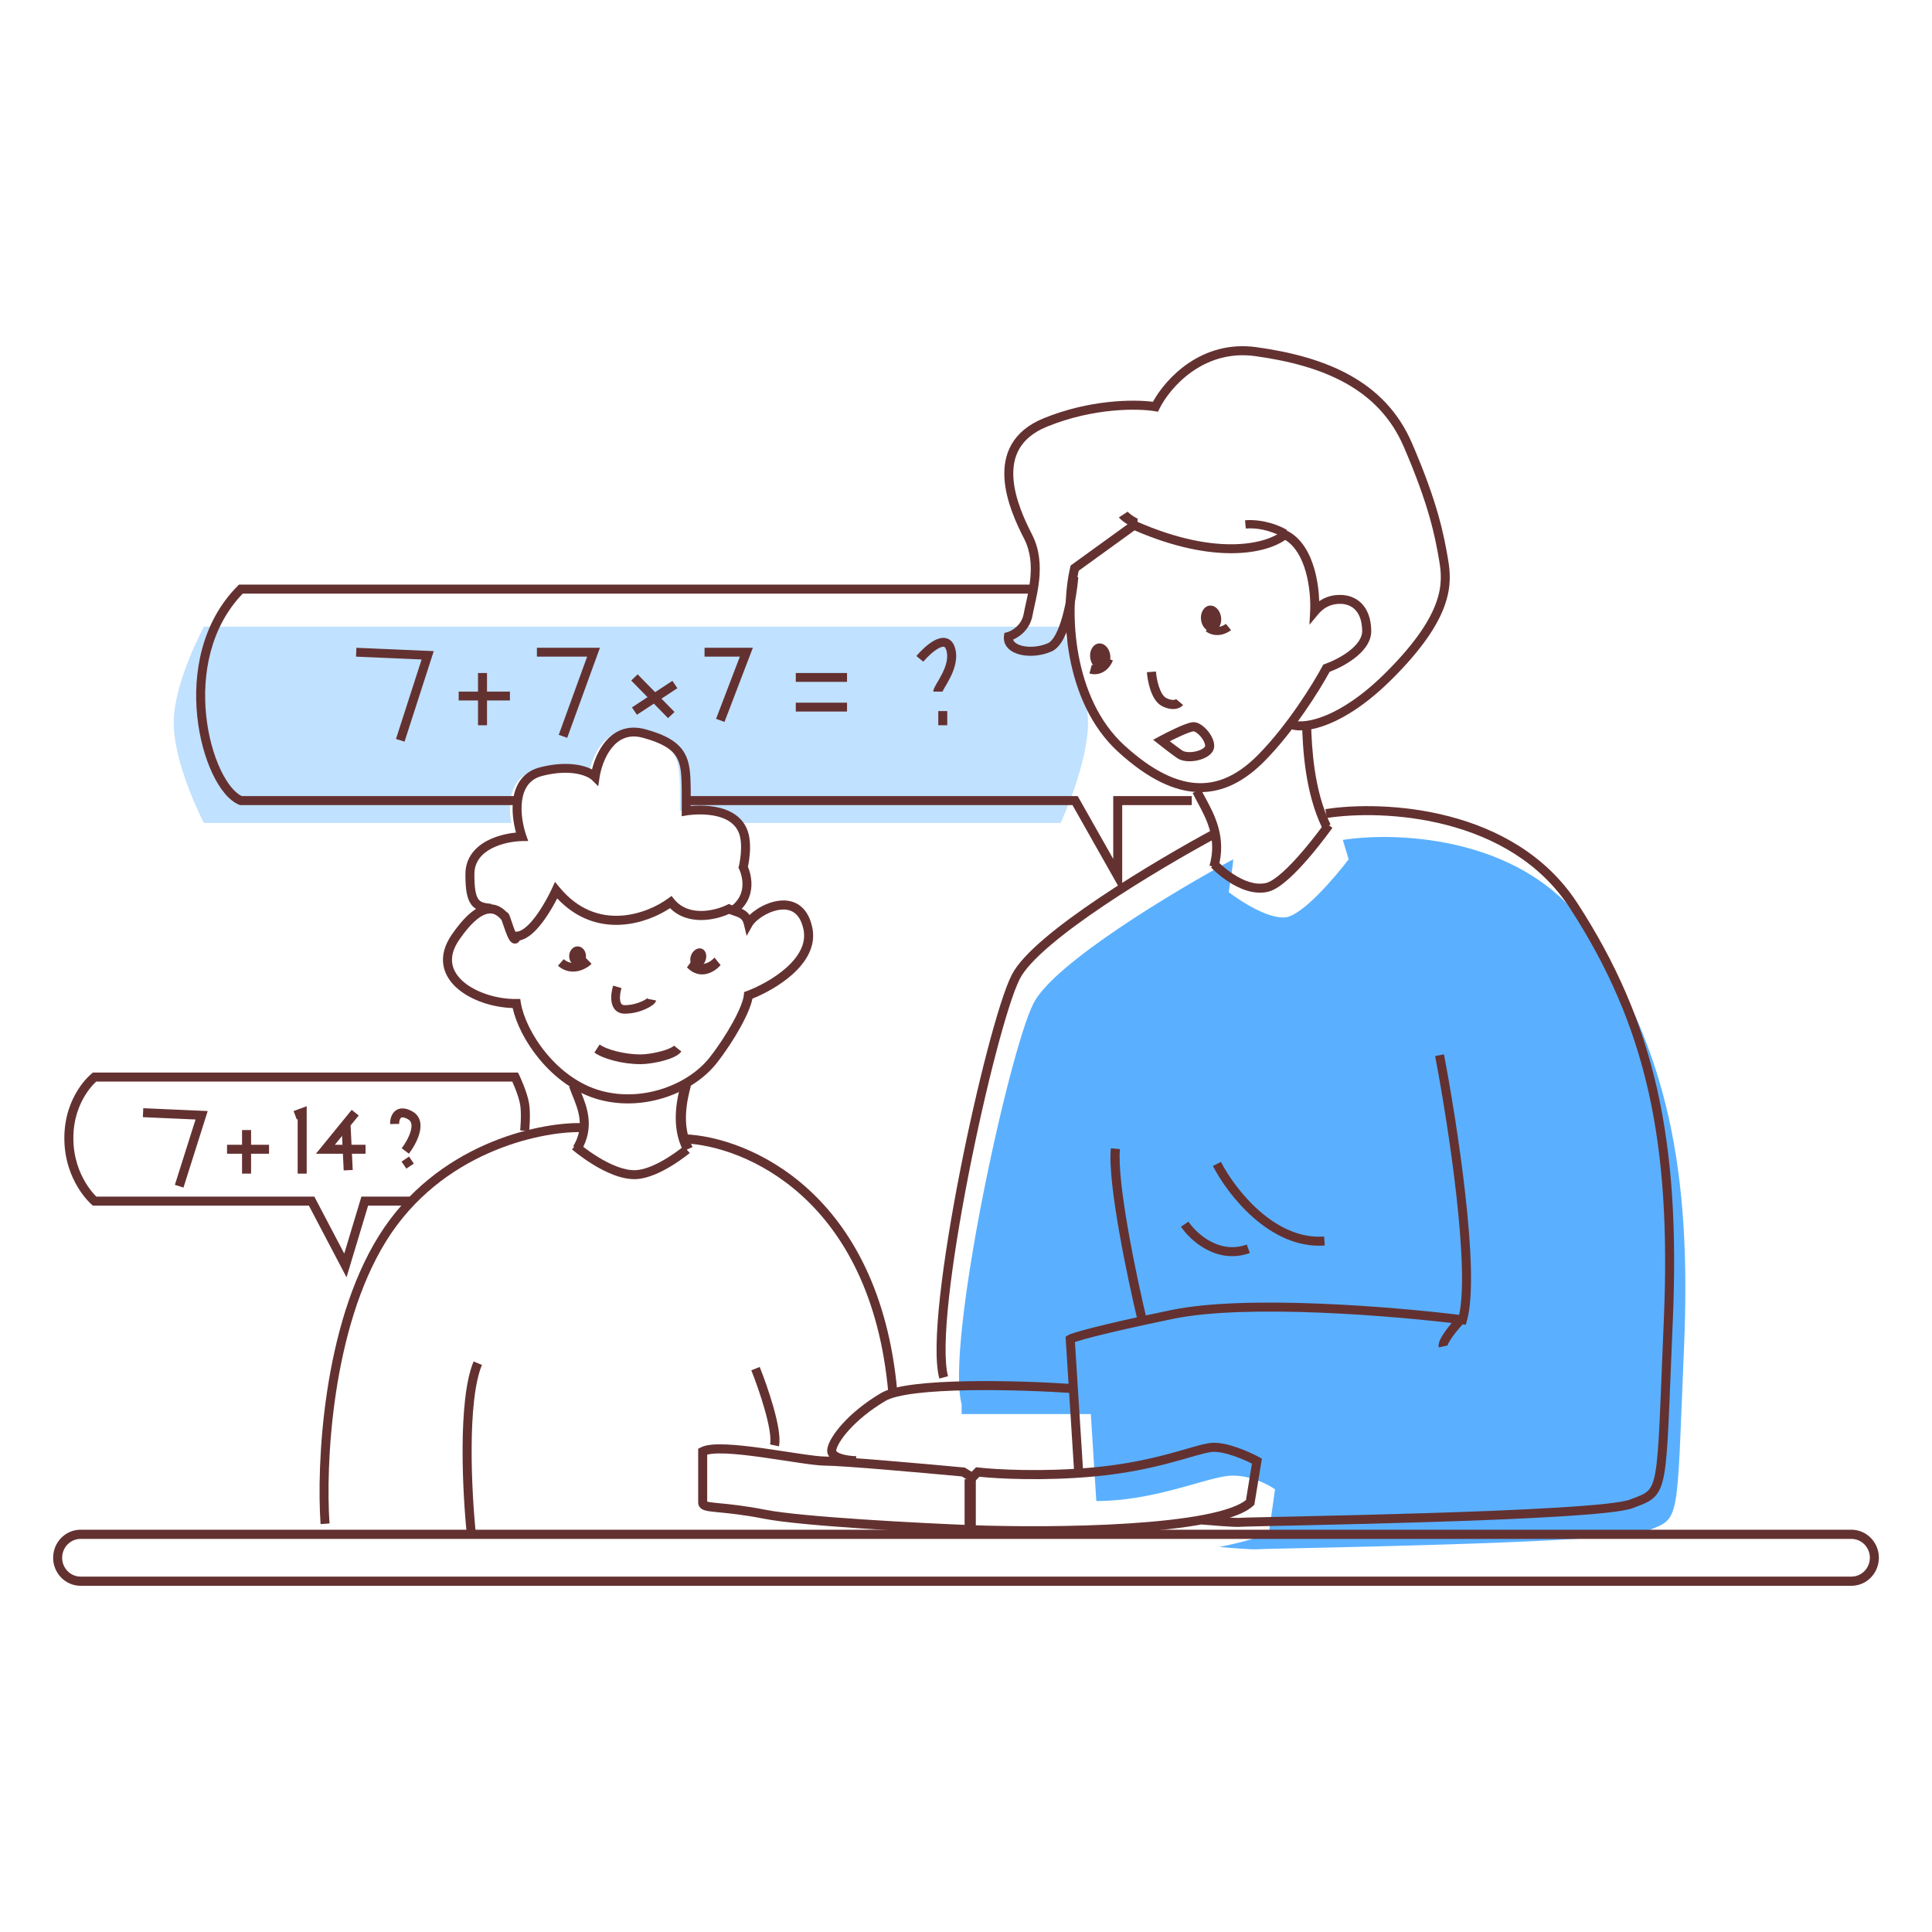 <svg width="400" height="400" viewBox="0 0 400 400" fill="none" xmlns="http://www.w3.org/2000/svg">
<path fill-rule="evenodd" clip-rule="evenodd" d="M219.588 129.742H42.213C42.213 129.742 36.155 140.983 35.972 149.213C35.775 158.061 42.213 170.387 42.213 170.387H105.86C105.144 166.29 105.542 160.94 110.614 159.65C117.036 158.017 120.757 159.712 121.815 160.763C122.375 156.959 125.194 149.813 131.989 151.669C140.482 153.989 140.669 157.33 140.762 163.269V167.909C140.762 167.909 148.15 166.64 151.492 170.387H219.588C219.588 170.387 225.435 157.962 225.254 149.213C225.086 141.089 219.588 129.742 219.588 129.742Z" fill="#C0E1FF"/>
<path d="M213.965 207.743C218.13 199.463 243.279 184.402 255.333 177.906C255.333 178.58 254.713 182.722 254.403 184.709C256.851 186.605 262.621 190.303 266.116 189.93C269.612 189.557 276.311 181.759 279.224 177.906L278.015 173.897C289.76 172.063 316.427 173.319 329.144 193.011C345.04 217.626 350.246 241.775 348.666 278.791C347.086 315.807 348.015 314.222 341.043 316.926C334.071 319.63 262.398 320.562 260.539 320.749C259.051 320.898 253.567 320.345 252.451 320.282C255.674 319.66 262.249 318.116 262.77 316.922L263.978 308.344C262.305 307.163 257.899 304.969 253.66 305.64C248.361 306.479 238.321 310.772 226.98 310.772L225.843 292.773H199.092V290.726C195.745 278.325 208.76 218.092 213.965 207.743Z" fill="#5AB0FF"/>
<path fill-rule="evenodd" clip-rule="evenodd" d="M114.902 182.581L115.854 183.731C119.763 188.452 124.283 189.787 128.358 189.586C132.482 189.382 136.187 187.596 138.314 186.02L139.027 185.492L139.59 186.181C141.077 188.004 143.134 188.617 145.208 188.604C147.3 188.592 149.314 187.938 150.506 187.345L150.897 187.151L151.296 187.328C151.696 187.505 152.084 187.633 152.493 187.769L152.55 187.788C152.961 187.924 153.42 188.078 153.845 188.297C154.286 188.524 154.712 188.831 155.071 189.292C155.11 189.342 155.148 189.393 155.184 189.445C155.646 189.001 156.194 188.576 156.781 188.198C157.955 187.441 159.397 186.8 160.876 186.545C162.357 186.29 163.951 186.413 165.321 187.295C166.704 188.186 167.705 189.751 168.185 192.063C168.999 195.987 166.779 199.321 164.019 201.78C161.428 204.087 158.174 205.803 155.78 206.759C155.648 207.438 155.398 208.205 155.076 209.011C154.649 210.078 154.072 211.272 153.393 212.516C152.035 215.003 150.247 217.734 148.383 220.107C143.575 226.23 133.476 230.215 124.051 227.673C118.945 226.295 114.703 222.967 111.618 219.221C108.776 215.772 106.853 211.891 106.144 208.703C102.111 208.583 97.693 207.193 94.822 204.765C93.28 203.461 92.131 201.81 91.804 199.847C91.474 197.87 92.004 195.728 93.534 193.506C95.84 190.159 97.954 188.191 99.937 187.508C100.959 187.156 101.948 187.146 102.87 187.469C103.636 187.737 104.304 188.217 104.885 188.828C104.983 188.87 105.053 188.92 105.092 188.951C105.189 189.027 105.251 189.105 105.281 189.145C105.342 189.227 105.384 189.308 105.406 189.352C105.491 189.525 105.588 189.795 105.677 190.053C105.745 190.248 105.817 190.463 105.894 190.692C106.045 191.139 106.211 191.635 106.39 192.122C106.491 192.398 106.591 192.658 106.688 192.89H106.915C107.461 192.89 108.151 192.577 108.963 191.875C109.756 191.19 110.551 190.233 111.289 189.185C112.762 187.09 113.912 184.773 114.286 183.944L114.902 182.581ZM107.082 193.661C107.082 193.661 107.08 193.659 107.077 193.655C107.08 193.658 107.082 193.661 107.082 193.661ZM115.363 186.005C114.77 187.16 113.875 188.763 112.814 190.271C112.032 191.381 111.137 192.476 110.181 193.302C109.428 193.952 108.558 194.506 107.617 194.698C107.53 194.868 107.372 195.1 107.09 195.244C106.68 195.453 106.283 195.348 106.037 195.204C105.823 195.079 105.673 194.905 105.582 194.783C105.389 194.528 105.219 194.192 105.075 193.871C104.925 193.536 104.777 193.155 104.637 192.773C104.45 192.264 104.266 191.716 104.111 191.255C104.037 191.036 103.97 190.837 103.913 190.672C103.889 190.603 103.867 190.54 103.846 190.483L103.77 190.392C103.269 189.792 102.761 189.422 102.256 189.245C101.765 189.073 101.207 189.058 100.542 189.287C99.149 189.767 97.323 191.306 95.07 194.578C93.75 196.494 93.415 198.148 93.647 199.536C93.88 200.937 94.716 202.219 96.024 203.325C98.665 205.558 103.009 206.875 106.904 206.83L107.705 206.821L107.836 207.617C108.317 210.534 110.137 214.477 113.056 218.021C115.969 221.557 119.902 224.606 124.535 225.856C133.234 228.203 142.569 224.478 146.917 218.941C148.716 216.651 150.447 214.006 151.755 211.61C152.409 210.412 152.951 209.288 153.342 208.309C153.739 207.316 153.957 206.53 154.007 205.991L154.062 205.402L154.613 205.196C156.89 204.346 160.218 202.654 162.781 200.371C165.366 198.069 166.962 195.37 166.356 192.448C165.948 190.482 165.162 189.426 164.314 188.879C163.454 188.325 162.374 188.195 161.191 188.399C160.008 188.602 158.799 189.13 157.789 189.781C156.76 190.445 156.042 191.167 155.75 191.685L154.582 193.76L154.029 191.441C153.913 190.954 153.758 190.654 153.601 190.452C153.446 190.253 153.254 190.104 152.994 189.971C152.718 189.828 152.394 189.716 151.965 189.574C151.94 189.566 151.915 189.557 151.89 189.549C151.605 189.455 151.283 189.348 150.944 189.215C149.535 189.85 147.434 190.472 145.219 190.485C143.009 190.498 140.61 189.899 138.729 188.021C136.315 189.627 132.594 191.259 128.449 191.464C124.167 191.676 119.465 190.358 115.363 186.005Z" fill="#643131"/>
<path fill-rule="evenodd" clip-rule="evenodd" d="M126.674 154.827C125.193 156.664 124.394 159.198 124.13 160.979L123.862 162.786L122.554 161.495C121.808 160.759 118.484 159.071 112.29 160.634C110.893 160.987 109.946 161.674 109.299 162.54C108.64 163.421 108.255 164.537 108.086 165.78C107.745 168.283 108.305 171.099 108.943 172.926L109.359 174.12L108.08 174.141C106.382 174.17 103.843 174.578 101.764 175.671C99.715 176.747 98.214 178.417 98.214 181.018C98.214 182.517 98.291 183.639 98.442 184.484C98.594 185.331 98.811 185.843 99.049 186.169C99.482 186.763 100.162 186.988 101.744 187.143L101.561 188.968C100.014 188.817 98.51 188.568 97.541 187.241C97.079 186.608 96.79 185.799 96.612 184.803C96.433 183.806 96.356 182.564 96.356 181.018C96.356 177.531 98.447 175.335 100.89 174.052C102.828 173.034 105.049 172.547 106.83 172.378C106.298 170.444 105.921 167.909 106.244 165.536C106.441 164.088 106.906 162.651 107.803 161.451C108.712 160.236 110.029 159.312 111.829 158.858C116.967 157.561 120.582 158.284 122.572 159.302C123.013 157.51 123.851 155.383 125.22 153.685C126.104 152.588 127.234 151.641 128.649 151.106C130.074 150.567 131.722 150.471 133.586 150.976C137.892 152.144 140.341 153.629 141.641 155.781C142.907 157.876 142.958 160.437 143.003 163.308L143.003 163.315V166.871C143.146 166.859 143.3 166.846 143.465 166.835C144.391 166.772 145.662 166.746 147.026 166.898C149.696 167.196 153.036 168.221 154.531 171.368C155.336 173.062 155.362 175.213 155.232 176.828C155.165 177.656 155.053 178.385 154.957 178.909C154.917 179.129 154.879 179.314 154.849 179.456C154.919 179.622 155.009 179.851 155.101 180.131C155.295 180.723 155.506 181.556 155.565 182.519C155.685 184.465 155.179 186.957 152.696 188.95L151.524 187.527C153.427 185.999 153.804 184.148 153.71 182.63C153.663 181.861 153.492 181.183 153.333 180.696C153.253 180.454 153.177 180.263 153.123 180.135C153.096 180.072 153.074 180.024 153.06 179.995C153.054 179.98 153.049 179.97 153.046 179.964L153.045 179.962L153.044 179.961L153.044 179.961L153.044 179.96L153.043 179.959L152.892 179.66L152.973 179.334L152.973 179.333L152.973 179.333L152.973 179.332L152.975 179.325C152.977 179.317 152.98 179.306 152.983 179.29C152.991 179.257 153.002 179.208 153.016 179.143C153.045 179.014 153.084 178.823 153.128 178.584C153.216 178.104 153.318 177.436 153.379 176.682C153.504 175.134 153.438 173.388 152.848 172.147C151.781 169.9 149.314 168.999 146.817 168.72C145.597 168.584 144.444 168.607 143.593 168.664C143.168 168.693 142.823 168.731 142.585 168.76C142.467 168.775 142.376 168.788 142.315 168.797C142.285 168.802 142.263 168.805 142.249 168.807L142.234 168.81L142.232 168.81L142.232 168.81L142.232 168.81L141.145 168.995V163.329C141.097 160.336 141.008 158.314 140.045 156.72C139.115 155.181 137.243 153.87 133.093 152.745C131.575 152.333 130.335 152.432 129.314 152.818C128.282 153.209 127.407 153.918 126.674 154.827Z" fill="#643131"/>
<path fill-rule="evenodd" clip-rule="evenodd" d="M118.546 226.863C118.294 226.235 118.046 225.62 117.838 225.013L119.607 224.387C119.768 224.855 119.981 225.373 120.211 225.935C121.465 228.99 123.258 233.358 120.275 238.322L118.676 237.331C121.119 233.265 119.774 229.918 118.546 226.863Z" fill="#643131"/>
<path fill-rule="evenodd" clip-rule="evenodd" d="M247.992 166.224C247.616 165.523 247.252 164.844 246.932 164.178L248.614 163.37C248.885 163.934 249.213 164.54 249.566 165.192C251.447 168.666 254.021 173.419 252.212 179.731L250.418 179.217C251.999 173.701 249.855 169.7 247.992 166.224Z" fill="#643131"/>
<path fill-rule="evenodd" clip-rule="evenodd" d="M141.485 238.322C138.77 233.145 140.213 227.276 140.982 224.387L143.033 224.842C142.253 227.77 141.034 233.001 143.388 237.49L141.485 238.322Z" fill="#643131"/>
<path fill-rule="evenodd" clip-rule="evenodd" d="M273.798 171.52C270.13 164.013 269.729 154.782 269.583 150.044L271.448 149.987C271.594 154.75 272.004 163.599 275.474 170.701L273.798 171.52Z" fill="#643131"/>
<path fill-rule="evenodd" clip-rule="evenodd" d="M118.42 237.964C118.42 237.963 118.42 237.963 119.053 237.272C119.686 236.581 119.686 236.581 119.686 236.581L119.686 236.581L119.689 236.584L119.702 236.595C119.714 236.606 119.733 236.622 119.758 236.643C119.809 236.686 119.885 236.749 119.985 236.831C120.185 236.994 120.478 237.229 120.848 237.511C121.589 238.075 122.63 238.823 123.836 239.561C126.302 241.069 129.244 242.4 131.661 242.27C133.689 242.161 136.128 240.985 138.157 239.73C139.15 239.116 140.006 238.508 140.613 238.054C140.917 237.827 141.157 237.639 141.32 237.509C141.402 237.444 141.464 237.394 141.505 237.36C141.526 237.343 141.541 237.331 141.551 237.322L141.562 237.314L141.564 237.312L141.564 237.311C141.564 237.312 141.564 237.312 142.186 238.012C142.807 238.713 142.807 238.713 142.807 238.714L142.805 238.715L142.801 238.719L142.786 238.731C142.773 238.741 142.755 238.757 142.732 238.776C142.684 238.815 142.616 238.87 142.527 238.941C142.351 239.081 142.095 239.281 141.774 239.521C141.134 239.999 140.231 240.641 139.179 241.291C137.118 242.566 134.321 243.98 131.767 244.118C128.705 244.283 125.317 242.653 122.822 241.127C121.547 240.347 120.45 239.559 119.673 238.967C119.284 238.671 118.974 238.422 118.759 238.247C118.652 238.159 118.568 238.089 118.511 238.041C118.482 238.017 118.46 237.998 118.445 237.985L118.427 237.97L118.422 237.965L118.42 237.964Z" fill="#643131"/>
<path fill-rule="evenodd" clip-rule="evenodd" d="M266.793 181.972C265.383 183.232 263.884 184.314 262.54 184.63C259.535 185.335 256.524 183.962 254.399 182.587C253.313 181.883 252.402 181.143 251.764 180.579C251.444 180.297 251.19 180.057 251.015 179.887C250.927 179.801 250.859 179.733 250.812 179.685C250.788 179.661 250.77 179.642 250.757 179.629C250.751 179.622 250.745 179.617 250.742 179.613L250.737 179.608L250.735 179.606C250.735 179.606 250.735 179.606 251.411 178.964C252.088 178.322 252.088 178.321 252.088 178.321L252.089 178.323L252.099 178.333C252.108 178.342 252.122 178.356 252.141 178.376C252.18 178.415 252.239 178.474 252.317 178.55C252.473 178.702 252.704 178.921 252.998 179.18C253.588 179.701 254.425 180.38 255.413 181.02C257.437 182.331 259.883 183.337 262.114 182.813C262.958 182.615 264.151 181.831 265.549 180.581C266.909 179.365 268.339 177.822 269.65 176.292C270.959 174.765 272.134 173.267 272.983 172.15C273.407 171.592 273.749 171.13 273.985 170.808C274.102 170.647 274.193 170.521 274.255 170.436C274.285 170.393 274.309 170.361 274.324 170.339L274.341 170.315L274.346 170.308L274.346 170.308C274.346 170.308 274.346 170.308 275.107 170.847C275.868 171.387 275.868 171.387 275.868 171.387L275.868 171.388L275.866 171.39L275.861 171.397L275.842 171.424C275.826 171.447 275.801 171.481 275.769 171.525C275.705 171.614 275.612 171.744 275.491 171.909C275.25 172.239 274.901 172.71 274.469 173.279C273.606 174.415 272.407 175.943 271.067 177.506C269.731 179.066 268.24 180.678 266.793 181.972Z" fill="#643131"/>
<path d="M121.322 197.968C121.322 199.09 120.542 200 119.58 200C118.618 200 117.838 199.09 117.838 197.968C117.838 196.845 118.618 195.936 119.58 195.936C120.542 195.936 121.322 196.845 121.322 197.968Z" fill="#643131"/>
<path d="M146.044 198.922C145.629 199.976 144.631 200.571 143.816 200.25C143.001 199.928 142.678 198.813 143.093 197.759C143.509 196.704 144.506 196.109 145.321 196.431C146.136 196.752 146.46 197.867 146.044 198.922Z" fill="#643131"/>
<path d="M252.816 127.823C252.997 129.307 252.215 130.625 251.068 130.765C249.92 130.906 248.843 129.816 248.661 128.332C248.479 126.847 249.262 125.53 250.409 125.389C251.556 125.249 252.634 126.338 252.816 127.823Z" fill="#643131"/>
<path d="M229.866 135.659C230.048 137.144 229.266 138.461 228.118 138.602C226.971 138.742 225.894 137.653 225.712 136.168C225.53 134.683 226.313 133.366 227.46 133.226C228.607 133.085 229.684 134.175 229.866 135.659Z" fill="#643131"/>
<path fill-rule="evenodd" clip-rule="evenodd" d="M119.275 199.286C120.105 199.111 120.827 198.633 121.216 198.258L122.483 199.556C121.902 200.115 120.885 200.794 119.654 201.054C118.378 201.323 116.886 201.135 115.516 199.95L116.712 198.587C117.599 199.354 118.489 199.452 119.275 199.286Z" fill="#643131"/>
<path fill-rule="evenodd" clip-rule="evenodd" d="M145.986 199.492C146.815 199.282 147.537 198.708 147.927 198.258L149.194 199.816C148.613 200.487 147.596 201.301 146.365 201.613C145.089 201.936 143.597 201.71 142.227 200.288L143.423 198.653C144.31 199.574 145.2 199.691 145.986 199.492Z" fill="#643131"/>
<path fill-rule="evenodd" clip-rule="evenodd" d="M252.447 129.768C253.042 129.662 253.55 129.373 253.81 129.161L254.872 130.458C254.422 130.825 253.657 131.253 252.744 131.416C251.807 131.584 250.691 131.473 249.646 130.708L250.64 129.359C251.248 129.804 251.876 129.87 252.447 129.768Z" fill="#643131"/>
<path fill-rule="evenodd" clip-rule="evenodd" d="M227.774 137.32C228.228 136.964 228.53 136.445 228.656 136.098L230.411 136.731C230.193 137.335 229.711 138.172 228.925 138.788C228.103 139.433 226.958 139.822 225.559 139.448L226.041 137.645C226.806 137.85 227.356 137.648 227.774 137.32Z" fill="#643131"/>
<path fill-rule="evenodd" clip-rule="evenodd" d="M126.605 207.365C126.432 206.212 126.682 204.903 126.942 204.064L128.673 204.573C128.451 205.291 128.276 206.317 128.395 207.11C128.454 207.501 128.571 207.748 128.7 207.887C128.802 207.997 128.972 208.108 129.345 208.108C130.679 208.108 131.93 207.751 132.858 207.339C133.322 207.133 133.685 206.923 133.924 206.753C134.046 206.667 134.118 206.603 134.153 206.568C134.156 206.565 134.158 206.562 134.161 206.559C134.137 206.592 134.089 206.67 134.065 206.79L135.838 207.135C135.772 207.456 135.558 207.686 135.461 207.784C135.328 207.92 135.165 208.053 134.989 208.177C134.635 208.429 134.162 208.697 133.608 208.943C132.502 209.434 130.994 209.87 129.345 209.87C128.524 209.87 127.844 209.592 127.359 209.07C126.901 208.576 126.693 207.947 126.605 207.365ZM134.175 206.542C134.176 206.542 134.172 206.548 134.161 206.559C134.169 206.548 134.174 206.542 134.175 206.542Z" fill="#643131"/>
<path fill-rule="evenodd" clip-rule="evenodd" d="M127.08 219.6C125.434 219.173 123.965 218.582 123.064 217.923L124.14 216.258C124.758 216.711 125.964 217.231 127.53 217.637C129.071 218.037 130.87 218.303 132.618 218.303C133.707 218.303 135.336 218.066 136.801 217.676C137.53 217.482 138.188 217.258 138.7 217.022C139.256 216.766 139.492 216.562 139.546 216.485L141.064 217.697C140.692 218.226 140.05 218.602 139.455 218.876C138.816 219.17 138.051 219.426 137.261 219.636C135.689 220.055 133.901 220.323 132.618 220.323C130.701 220.323 128.751 220.033 127.08 219.6Z" fill="#643131"/>
<path fill-rule="evenodd" clip-rule="evenodd" d="M78.475 255.802C90.278 236.93 111.158 232.422 120.161 232.518L120.142 234.39C111.527 234.299 91.385 238.667 80.043 256.802C74.354 265.899 71.181 277.545 69.542 288.465C67.905 299.375 67.81 309.475 68.222 315.417L66.372 315.548C65.95 309.473 66.05 299.235 67.709 288.185C69.366 277.144 72.592 265.209 78.475 255.802Z" fill="#643131"/>
<path fill-rule="evenodd" clip-rule="evenodd" d="M183.906 288.258C180.274 248.054 154.065 237.204 141.646 236.719L141.719 234.839C155.006 235.357 182.051 246.87 185.775 288.089L183.906 288.258Z" fill="#643131"/>
<path fill-rule="evenodd" clip-rule="evenodd" d="M383.307 318.614H16.693C14.58 318.614 12.867 320.361 12.867 322.516C12.867 324.672 14.58 326.419 16.693 326.419H383.307C385.42 326.419 387.134 324.672 387.134 322.516C387.134 320.361 385.42 318.614 383.307 318.614ZM16.693 316.71C13.549 316.71 11 319.31 11 322.516C11 325.723 13.549 328.323 16.693 328.323H383.307C386.451 328.323 389 325.723 389 322.516C389 319.31 386.451 316.71 383.307 316.71H16.693Z" fill="#643131"/>
<path fill-rule="evenodd" clip-rule="evenodd" d="M97.649 299.681C97.611 306.479 98.086 313.392 98.536 317.673L96.673 317.871C96.217 313.534 95.737 306.55 95.776 299.67C95.795 296.23 95.944 292.802 96.294 289.735C96.642 286.683 97.195 283.929 98.051 281.871L99.78 282.595C99.025 284.41 98.496 286.958 98.154 289.949C97.815 292.926 97.668 296.282 97.649 299.681ZM158.335 291.87C157.478 288.829 156.338 285.679 155.551 283.711L157.289 283.011C158.094 285.024 159.258 288.238 160.138 291.357C160.577 292.916 160.951 294.469 161.172 295.845C161.388 297.192 161.476 298.477 161.269 299.447L159.437 299.053C159.568 298.444 159.532 297.45 159.322 296.144C159.117 294.867 158.764 293.391 158.335 291.87Z" fill="#643131"/>
<path fill-rule="evenodd" clip-rule="evenodd" d="M234.668 107.678L235.165 107.897C252.623 115.596 262.716 112.243 265.388 109.982L265.858 109.585L266.413 109.855C269.511 111.363 271.215 114.612 272.129 117.818C272.783 120.113 273.066 122.498 273.134 124.467C274.381 123.605 275.906 123.106 277.752 123.176C279.156 123.23 280.692 123.713 281.89 124.923C283.093 126.139 283.853 127.983 283.903 130.56C283.949 132.942 282.253 134.885 280.452 136.267C278.75 137.574 276.742 138.547 275.283 139.096C273.221 142.89 267.93 151.392 261.795 157.594C257.8 161.632 253.358 164.09 248.255 163.998C243.177 163.906 237.67 161.289 231.522 155.684C225.791 150.459 222.782 143.097 221.463 135.995C220.145 128.893 220.496 121.939 221.591 117.409L221.671 117.079L234.668 107.678ZM234.899 109.805L223.337 118.167C222.368 122.438 222.065 128.967 223.307 135.662C224.583 142.531 227.464 149.465 232.794 154.325C238.777 159.78 243.862 162.067 248.29 162.148C252.692 162.228 256.668 160.127 260.453 156.301C266.59 150.098 271.909 141.455 273.793 137.919L273.963 137.599L274.309 137.478C275.646 137.009 277.655 136.07 279.301 134.807C280.987 133.512 282.057 132.062 282.028 130.595C281.985 128.361 281.338 127.013 280.549 126.216C279.755 125.414 278.713 125.065 277.68 125.026C275.578 124.946 274.064 125.803 272.909 127.187L271.103 129.352L271.249 126.552C271.354 124.533 271.181 121.324 270.324 118.319C269.522 115.503 268.174 113.052 266.087 111.789C262.176 114.544 251.585 117.023 234.899 109.805Z" fill="#643131"/>
<path fill-rule="evenodd" clip-rule="evenodd" d="M238.186 142.832C237.737 141.504 237.518 140.086 237.451 139.172L239.328 139.032C239.386 139.824 239.582 141.078 239.968 142.223C240.161 142.794 240.391 143.308 240.656 143.716C240.924 144.128 241.194 144.381 241.446 144.508C242.826 145.203 243.42 144.801 243.496 144.75C243.505 144.744 243.507 144.743 243.502 144.749L244.948 145.962C244.273 146.777 242.676 147.246 240.604 146.203C239.953 145.875 239.457 145.332 239.081 144.753C238.702 144.17 238.41 143.497 238.186 142.832ZM247.768 151.728C247.385 151.453 247.159 151.414 247.107 151.417C246.954 151.427 246.61 151.512 246.07 151.709C245.56 151.896 244.957 152.153 244.326 152.441C243.602 152.771 242.857 153.137 242.196 153.473C243.014 154.106 244.009 154.858 244.758 155.376C244.962 155.517 245.301 155.639 245.771 155.691C246.232 155.742 246.759 155.72 247.284 155.626C247.81 155.533 248.304 155.374 248.702 155.175C249.113 154.969 249.355 154.755 249.465 154.589C249.485 154.559 249.553 154.409 249.449 154.026C249.349 153.66 249.126 153.22 248.808 152.787C248.493 152.357 248.12 151.981 247.768 151.728ZM251.264 153.526C251.437 154.162 251.481 154.96 251.031 155.64C250.67 156.184 250.112 156.586 249.54 156.872C248.956 157.164 248.286 157.372 247.611 157.492C246.937 157.612 246.229 157.648 245.566 157.575C244.913 157.503 244.24 157.317 243.691 156.937C242.459 156.084 240.631 154.659 239.876 154.057L238.753 153.162L240.015 152.479C240.875 152.014 242.24 151.313 243.549 150.715C244.202 150.417 244.853 150.139 245.427 149.929C245.97 149.73 246.54 149.554 246.989 149.526C247.689 149.482 248.357 149.823 248.863 150.187C249.399 150.573 249.908 151.097 250.323 151.662C250.734 152.224 251.087 152.873 251.264 153.526Z" fill="#643131"/>
<path fill-rule="evenodd" clip-rule="evenodd" d="M257.774 107.715C261.697 107.421 265.181 108.927 266.484 109.747L265.432 111.162C264.374 110.496 261.309 109.169 257.926 109.423L257.774 107.715Z" fill="#643131"/>
<path fill-rule="evenodd" clip-rule="evenodd" d="M235.697 107.447C235.67 107.441 235.605 107.428 235.515 107.428V109.419C235.245 109.419 235.008 109.348 234.88 109.305C234.725 109.254 234.567 109.187 234.419 109.117C234.119 108.977 233.786 108.791 233.459 108.587C232.828 108.192 232.091 107.649 231.646 107.13L233.466 105.935C233.703 106.212 234.218 106.614 234.782 106.967C235.053 107.136 235.303 107.273 235.494 107.363C235.591 107.408 235.655 107.433 235.689 107.445C235.692 107.445 235.695 107.446 235.697 107.447ZM235.71 107.451C235.71 107.451 235.706 107.45 235.697 107.447C235.705 107.449 235.71 107.45 235.71 107.451Z" fill="#643131"/>
<path fill-rule="evenodd" clip-rule="evenodd" d="M259.877 73.73C249.09 72.238 242.163 80.337 240.05 84.624L239.744 85.245L239.065 85.13C235.721 84.564 226.439 84.38 216.743 88.346C213.815 89.544 212.044 91.166 211.024 92.956C209.998 94.755 209.679 96.814 209.816 98.965C210.092 103.307 212.207 107.802 213.692 110.702C215.291 113.823 215.448 117.136 215.148 120.072C214.948 122.029 214.523 123.939 214.178 125.486C214.018 126.205 213.876 126.844 213.781 127.374C213.27 130.245 211.192 131.799 209.746 132.433C209.805 132.616 209.912 132.78 210.068 132.935C210.386 133.253 210.924 133.54 211.669 133.72C213.158 134.08 215.181 133.94 216.956 133.174C217.442 132.964 217.994 132.385 218.551 131.347C219.092 130.338 219.564 129.034 219.963 127.598C220.76 124.729 221.225 121.48 221.408 119.369L223.256 119.531C223.067 121.721 222.586 125.09 221.75 128.101C221.333 129.605 220.816 131.056 220.184 132.236C219.567 133.386 218.76 134.429 217.687 134.892C215.565 135.809 213.134 135.996 211.237 135.538C210.288 135.309 209.4 134.901 208.761 134.263C208.096 133.599 207.732 132.708 207.865 131.67L207.944 131.05L208.543 130.887C209.481 130.632 211.521 129.48 211.955 127.044C212.074 126.374 212.234 125.658 212.406 124.894C212.739 123.407 213.112 121.739 213.302 119.88C213.582 117.137 213.414 114.234 212.043 111.559C210.56 108.663 208.267 103.857 207.964 99.085C207.811 96.679 208.159 94.227 209.415 92.024C210.676 89.812 212.802 87.94 216.045 86.614C225.529 82.734 234.644 82.664 238.703 83.187C241.308 78.435 248.704 70.298 260.129 71.878C274.42 73.854 286.726 78.792 292.308 91.687C297.725 104.202 298.949 110.82 299.794 115.739C300.225 118.246 300.549 121.303 299.116 125.339C297.695 129.339 294.577 134.222 288.307 140.492C283.264 145.535 278.804 148.362 275.24 149.834C271.709 151.292 268.981 151.449 267.451 151.011L267.958 149.212C268.932 149.491 271.206 149.479 274.536 148.104C277.834 146.742 282.096 144.069 286.999 139.165C293.162 133.003 296.075 128.35 297.369 124.709C298.649 121.102 298.37 118.41 297.966 116.057C297.141 111.254 295.953 104.785 290.607 92.434C285.425 80.463 273.979 75.68 259.877 73.73Z" fill="#643131"/>
<path fill-rule="evenodd" clip-rule="evenodd" d="M299.585 170.826C289.969 168.318 280.467 168.463 274.688 169.362L274.401 167.521C280.402 166.587 290.164 166.443 300.056 169.023C309.955 171.605 320.068 176.94 326.611 187.033C342.69 211.835 347.932 236.172 346.341 273.289C346.164 277.427 346.018 281.087 345.889 284.324C345.73 288.312 345.596 291.659 345.461 294.471C345.217 299.558 344.965 302.973 344.532 305.326C344.098 307.687 343.455 309.146 342.302 310.16C341.742 310.653 341.103 311.002 340.414 311.308C339.911 311.532 339.342 311.748 338.734 311.979C338.527 312.058 338.315 312.139 338.1 312.222C337.09 312.612 335.073 312.93 332.463 313.211C329.803 313.498 326.397 313.758 322.515 313.993C314.749 314.464 305.038 314.84 295.495 315.137C285.951 315.434 276.567 315.653 269.455 315.809C267.837 315.844 266.337 315.876 264.979 315.905C263.352 315.94 261.93 315.971 260.754 315.997C259.675 316.022 258.806 316.042 258.178 316.06C257.864 316.069 257.612 316.077 257.426 316.084C257.382 316.086 257.342 316.087 257.307 316.089C257.266 316.091 257.231 316.092 257.201 316.094C257.173 316.095 257.15 316.097 257.133 316.098C257.125 316.098 257.118 316.099 257.114 316.099C257.109 316.1 257.107 316.1 257.107 316.1C256.26 316.184 254.414 316.073 252.749 315.948C251.88 315.883 251.044 315.813 250.356 315.755C249.667 315.698 249.127 315.652 248.85 315.637L248.954 313.777C249.244 313.793 249.832 313.842 250.561 313.903C251.255 313.961 252.076 314.029 252.888 314.09C254.626 314.22 256.277 314.31 256.922 314.246C257.202 314.218 258.588 314.182 260.712 314.135C261.89 314.108 263.317 314.077 264.948 314.042C266.304 314.013 267.801 313.981 269.414 313.946C276.525 313.79 285.901 313.572 295.437 313.275C304.974 312.978 314.664 312.603 322.402 312.134C326.272 311.899 329.645 311.641 332.263 311.359C334.93 311.072 336.689 310.769 337.428 310.484C337.67 310.39 337.899 310.303 338.115 310.221C338.704 309.997 339.204 309.807 339.656 309.606C340.261 309.337 340.709 309.078 341.07 308.761C341.758 308.156 342.293 307.193 342.698 304.989C343.104 302.778 343.353 299.485 343.598 294.382C343.733 291.573 343.866 288.24 344.025 284.263C344.154 281.026 344.3 277.363 344.478 273.21C346.058 236.356 340.856 212.434 325.046 188.046C318.834 178.464 309.195 173.333 299.585 170.826ZM227.558 185.912C235.93 180.283 245.286 174.882 251.351 171.627L252.234 173.268C246.208 176.502 236.907 181.871 228.599 187.458C224.444 190.251 220.553 193.089 217.45 195.733C214.317 198.401 212.085 200.79 211.132 202.679C209.878 205.162 208.105 210.766 206.195 218.07C204.295 225.339 202.283 234.2 200.538 243.127C198.793 252.055 197.317 261.036 196.488 268.548C196.073 272.304 195.821 275.681 195.776 278.493C195.73 281.326 195.896 283.513 196.28 284.931L194.48 285.418C194.025 283.738 193.865 281.334 193.911 278.463C193.957 275.572 194.215 272.133 194.634 268.344C195.471 260.763 196.956 251.728 198.708 242.77C200.459 233.809 202.48 224.911 204.391 217.6C206.293 210.324 208.109 204.528 209.467 201.84C210.602 199.592 213.09 196.998 216.24 194.315C219.418 191.607 223.373 188.726 227.558 185.912ZM301.553 247.742C300.365 237.055 298.49 225.77 297.126 218.645L298.958 218.295C300.329 225.455 302.212 236.789 303.407 247.536C304.005 252.909 304.432 258.148 304.535 262.653C304.638 267.128 304.426 270.976 303.693 273.508L303.472 274.273L302.681 274.174C295.927 273.323 284.82 272.244 273.471 271.779C262.097 271.313 250.573 271.467 242.937 273.044C235.187 274.645 230.058 275.829 226.798 276.658C225.167 277.073 224.011 277.397 223.232 277.638C222.958 277.723 222.733 277.797 222.554 277.859L224.284 305.145L222.423 305.263L220.616 276.763L221.084 276.468C221.247 276.365 221.472 276.272 221.698 276.187C221.945 276.094 222.271 275.985 222.68 275.858C223.501 275.604 224.69 275.272 226.338 274.853C229.635 274.014 234.794 272.823 242.559 271.219C250.439 269.592 262.164 269.451 273.548 269.917C284.509 270.367 295.241 271.384 302.096 272.223C302.593 269.97 302.763 266.675 302.671 262.696C302.569 258.267 302.148 253.086 301.553 247.742Z" fill="#643131"/>
<path fill-rule="evenodd" clip-rule="evenodd" d="M299.279 275.544C300.08 274.432 301.069 273.293 301.738 272.581L303.066 273.931C302.434 274.604 301.502 275.679 300.763 276.704C300.392 277.22 300.089 277.695 299.896 278.086C299.799 278.281 299.742 278.43 299.714 278.534C299.698 278.595 299.696 278.622 299.696 278.622C299.696 278.622 299.697 278.601 299.689 278.563L297.874 278.968C297.802 278.617 297.856 278.278 297.926 278.015C298 277.74 298.115 277.463 298.246 277.199C298.507 276.671 298.88 276.097 299.279 275.544Z" fill="#643131"/>
<path fill-rule="evenodd" clip-rule="evenodd" d="M233.601 254.805C234.814 261.706 236.38 268.851 237.453 273.319L235.604 273.742C234.525 269.246 232.95 262.064 231.73 255.118C230.518 248.22 229.628 241.41 229.983 237.742L231.873 237.917C231.546 241.296 232.38 247.856 233.601 254.805Z" fill="#643131"/>
<path fill-rule="evenodd" clip-rule="evenodd" d="M259.475 252.074C255.527 248.602 252.61 244.316 251.118 241.406L252.779 240.555C254.182 243.293 256.964 247.381 260.707 250.673C264.456 253.969 269.06 256.378 274.145 256.009L274.28 257.869C268.499 258.289 263.419 255.543 259.475 252.074ZM249.729 258.655C247.289 257.346 245.46 255.396 244.504 253.972L246.053 252.932C246.867 254.144 248.48 255.867 250.611 257.01C252.721 258.142 255.294 258.687 258.135 257.672L258.763 259.429C255.317 260.661 252.191 259.975 249.729 258.655Z" fill="#643131"/>
<path fill-rule="evenodd" clip-rule="evenodd" d="M200.226 285.968C207.968 285.827 216.384 286.169 221.774 286.529L221.65 288.394C216.297 288.037 207.936 287.697 200.26 287.838C196.421 287.908 192.772 288.098 189.764 288.463C186.705 288.833 184.466 289.368 183.327 290.043C180.088 291.961 177.569 294.1 175.836 296.003C174.969 296.955 174.308 297.838 173.852 298.595C173.386 299.369 173.175 299.946 173.129 300.297C173.122 300.349 173.115 300.414 173.268 300.55C173.451 300.713 173.78 300.887 174.26 301.041C175.208 301.345 176.426 301.471 177.263 301.485L177.23 303.355C176.293 303.338 174.876 303.202 173.69 302.822C173.103 302.634 172.49 302.361 172.025 301.946C171.53 301.505 171.171 300.864 171.276 300.055C171.371 299.331 171.731 298.494 172.252 297.63C172.783 296.747 173.523 295.766 174.455 294.744C176.318 292.697 178.983 290.442 182.376 288.433C183.89 287.537 186.492 286.975 189.539 286.606C192.636 286.231 196.356 286.039 200.226 285.968Z" fill="#643131"/>
<path fill-rule="evenodd" clip-rule="evenodd" d="M256.147 299.69C257.959 300.319 259.653 301.122 260.672 301.676L261.259 301.995L259.697 311.546L259.456 311.766C258.51 312.632 257.125 313.338 255.481 313.93C253.822 314.528 251.824 315.037 249.592 315.469C245.127 316.335 239.64 316.914 233.869 317.286C222.321 318.032 209.534 317.956 201.282 317.657L201.28 317.657L201.279 317.657C195.717 317.437 186.895 317.013 178.498 316.456C170.127 315.9 162.105 315.207 158.189 314.44C153.893 313.599 150.884 313.31 148.851 313.114C148.632 313.093 148.424 313.073 148.227 313.053C147.25 312.956 146.429 312.864 145.857 312.678C145.561 312.582 145.225 312.429 144.962 312.148C144.669 311.835 144.549 311.452 144.549 311.069V299.966L145.04 299.699C145.66 299.362 146.477 299.193 147.345 299.108C148.234 299.022 149.272 299.015 150.395 299.062C152.643 299.157 155.319 299.471 157.993 299.843C159.682 300.077 161.392 300.338 163 300.584C163.931 300.726 164.828 300.863 165.666 300.986C167.993 301.329 169.839 301.563 170.878 301.563C174.519 301.563 191.537 303.076 199.534 303.826L199.746 303.846L201.171 304.708L202.094 303.776L202.542 303.828C206.002 304.229 215.641 304.798 226.253 303.826C232.862 303.22 238.037 302.056 242.005 300.995C243.345 300.636 244.537 300.293 245.611 299.983C246.137 299.831 246.634 299.688 247.107 299.555C248.515 299.159 249.725 298.848 250.701 298.745C252.336 298.571 254.368 299.072 256.147 299.69ZM255.539 301.47C253.803 300.867 252.1 300.489 250.897 300.617C250.099 300.701 249.033 300.967 247.609 301.368C247.156 301.495 246.669 301.636 246.15 301.786C245.066 302.098 243.84 302.451 242.484 302.814C238.446 303.894 233.164 305.083 226.422 305.701C216.094 306.647 206.673 306.155 202.779 305.748L201.46 307.078L199.15 305.681C191.008 304.919 174.376 303.446 170.878 303.446C169.676 303.446 167.683 303.186 165.396 302.849C164.537 302.722 163.632 302.584 162.697 302.441C161.101 302.198 159.419 301.941 157.738 301.707C155.077 301.338 152.473 301.034 150.318 300.943C149.24 300.898 148.296 300.907 147.525 300.982C147.067 301.027 146.7 301.093 146.416 301.171V310.882C146.421 310.884 146.425 310.885 146.43 310.887C146.771 310.998 147.367 311.076 148.41 311.18C148.605 311.199 148.812 311.219 149.031 311.24C151.072 311.437 154.158 311.734 158.545 312.592C162.323 313.332 170.219 314.019 178.621 314.577C186.997 315.133 195.801 315.557 201.35 315.776C209.561 316.073 222.282 316.148 233.749 315.408C239.486 315.038 244.884 314.465 249.24 313.621C251.417 313.199 253.314 312.712 254.853 312.158C256.236 311.659 257.273 311.125 257.963 310.575L259.198 303.025C258.247 302.545 256.927 301.951 255.539 301.47Z" fill="#643131"/>
<path fill-rule="evenodd" clip-rule="evenodd" d="M199.71 316.129V306.258H202.033V316.129H199.71Z" fill="#643131"/>
<path fill-rule="evenodd" clip-rule="evenodd" d="M49.484 121.032H213.574V122.9H50.259C43.507 129.902 41.8 139.663 42.688 148.147C43.136 152.436 44.245 156.35 45.661 159.346C47.053 162.291 48.653 164.168 50.06 164.82H107.391V166.688H49.69L49.524 166.621C47.399 165.764 45.472 163.298 43.983 160.148C42.468 156.941 41.308 152.819 40.84 148.343C39.904 139.406 41.709 128.857 49.212 121.306L49.484 121.032ZM142.229 164.82H223.127L230.484 177.835V164.82H246.743V166.688H232.342V184.903L222.046 166.688H142.229V164.82Z" fill="#643131"/>
<path fill-rule="evenodd" clip-rule="evenodd" d="M194.296 134.237C193.204 134.833 191.97 136.032 191.159 136.993L189.728 135.822C190.592 134.797 192.002 133.393 193.394 132.634C194.076 132.262 194.913 131.956 195.742 132.102C196.678 132.266 197.316 132.942 197.652 133.911C198.429 136.153 197.63 138.46 196.795 140.162C196.423 140.922 196.018 141.611 195.695 142.159C195.649 142.237 195.605 142.313 195.563 142.385C195.388 142.683 195.257 142.914 195.169 143.093C195.126 143.181 195.103 143.238 195.091 143.271C195.09 143.277 195.088 143.281 195.087 143.283C195.09 143.271 195.097 143.238 195.097 143.189H193.235C193.235 142.988 193.286 142.809 193.328 142.686C193.373 142.553 193.432 142.42 193.493 142.296C193.614 142.049 193.778 141.763 193.95 141.47C193.995 141.394 194.041 141.316 194.087 141.236C194.411 140.685 194.78 140.058 195.119 139.365C195.913 137.746 196.417 136.02 195.891 134.504C195.706 133.97 195.501 133.921 195.415 133.906C195.222 133.872 194.856 133.932 194.296 134.237ZM195.086 143.289C195.086 143.289 195.086 143.287 195.087 143.283C195.087 143.287 195.086 143.288 195.086 143.289ZM121.563 135.949H111.16V134.116H124.206L117.433 152.755L115.681 152.137L121.563 135.949ZM153.179 135.949H145.87V134.116H155.869L149.997 149.47L148.256 148.824L153.179 135.949ZM87.292 136.537L73.71 135.948L73.792 134.117L89.802 134.811L83.757 153.548L81.984 152.993L87.292 136.537ZM98.969 143.189V139.34H100.83V143.189H105.576V145.022H100.83V150.155H98.969V145.022H94.968V143.189H98.969ZM175.369 141.173H164.76V139.34H175.369V141.173ZM134.062 144.342L130.683 140.893L132.023 139.62L135.635 143.309L139.212 140.96L140.244 142.485L136.949 144.649L139.653 147.41L138.314 148.683L135.375 145.683L131.869 147.984L130.837 146.459L134.062 144.342ZM175.369 147.314H164.76V145.481H175.369V147.314ZM194.259 150.155V147.222H196.12V150.155H194.259Z" fill="#643131"/>
<path fill-rule="evenodd" clip-rule="evenodd" d="M63.498 229.032V242.992H61.627V231.705L61.441 231.774L60.787 230.034L63.498 229.032ZM40.489 231.778L29.581 231.296L29.664 229.441L43.004 230.03L37.988 245.871L36.203 245.314L40.489 231.778ZM82.977 231.465C82.767 231.677 82.626 232.173 82.637 232.687L80.766 232.726C80.752 232.039 80.9 230.913 81.642 230.163C82.048 229.754 82.601 229.492 83.277 229.48C83.923 229.469 84.617 229.685 85.357 230.092C86.257 230.586 86.77 231.339 86.968 232.199C87.157 233.02 87.049 233.892 86.828 234.688C86.387 236.278 85.41 237.873 84.658 238.856L83.167 237.735C83.839 236.855 84.669 235.475 85.024 234.196C85.201 233.557 85.238 233.02 85.144 232.612C85.059 232.242 84.863 231.943 84.451 231.716C83.88 231.402 83.515 231.333 83.31 231.337C83.136 231.34 83.047 231.394 82.977 231.465ZM72.816 229.785L74.27 230.953L72.588 233.015L72.779 237.014H75.678V238.871H72.868L73.028 242.23L71.159 242.318L70.995 238.871H65.406L72.816 229.785ZM70.906 237.014L70.819 235.185L69.327 237.014H70.906ZM50.113 237.014V233.964H51.984V237.014H55.7V238.871H51.984V242.992H50.113V238.871H47.008V237.014H50.113ZM84.129 241.952L83.138 240.499L84.688 239.458L85.679 240.912L84.129 241.952Z" fill="#643131"/>
<path fill-rule="evenodd" clip-rule="evenodd" d="M19.246 222.064H107.254L107.507 222.595L106.664 222.993C107.507 222.595 107.507 222.595 107.507 222.595L107.508 222.595L107.508 222.596L107.509 222.598L107.513 222.607C107.516 222.614 107.521 222.624 107.527 222.637C107.54 222.664 107.558 222.702 107.581 222.752C107.627 222.851 107.692 222.993 107.771 223.171C107.93 223.527 108.144 224.025 108.372 224.598C108.819 225.725 109.34 227.206 109.544 228.458C109.732 229.616 109.728 231.073 109.685 232.197C109.663 232.768 109.629 233.271 109.602 233.631C109.588 233.811 109.575 233.956 109.566 234.057C109.563 234.089 109.561 234.117 109.558 234.141C109.557 234.153 109.556 234.164 109.555 234.173L109.552 234.205L109.551 234.216L109.551 234.216L109.551 234.217C109.551 234.217 109.551 234.217 108.622 234.123C107.693 234.03 107.693 234.03 107.693 234.03L107.693 234.022L107.696 233.996C107.698 233.972 107.702 233.937 107.706 233.89C107.714 233.797 107.726 233.66 107.739 233.489C107.765 233.147 107.797 232.668 107.818 232.126C107.861 231.023 107.857 229.721 107.7 228.754C107.53 227.71 107.073 226.385 106.634 225.28C106.418 224.736 106.214 224.261 106.063 223.923C106.063 223.923 106.063 223.922 106.062 223.922H19.922C19.796 224.037 19.624 224.202 19.42 224.417C18.957 224.904 18.332 225.645 17.705 226.638C16.453 228.621 15.19 231.615 15.19 235.645C15.19 239.678 16.454 242.772 17.715 244.859C18.345 245.903 18.974 246.693 19.441 247.217C19.644 247.446 19.816 247.623 19.943 247.749H65.082L71.274 259.541L74.824 247.749H85.124V249.607H76.215L71.745 264.452L63.95 249.607H19.224L18.961 249.381L19.571 248.678C18.961 249.381 18.96 249.38 18.96 249.38L18.957 249.378L18.952 249.373C18.948 249.369 18.942 249.364 18.935 249.358C18.922 249.347 18.903 249.33 18.88 249.309C18.834 249.267 18.77 249.207 18.69 249.129C18.53 248.973 18.306 248.746 18.041 248.447C17.511 247.851 16.811 246.971 16.113 245.815C14.716 243.501 13.322 240.08 13.322 235.645C13.322 231.209 14.717 227.877 16.123 225.651C16.824 224.539 17.528 223.704 18.062 223.142C18.329 222.861 18.554 222.647 18.716 222.501C18.797 222.429 18.862 222.372 18.909 222.333C18.932 222.313 18.951 222.298 18.965 222.287C18.972 222.281 18.977 222.276 18.982 222.273L18.988 222.268L18.99 222.266L18.991 222.266C18.991 222.265 18.991 222.265 19.571 222.993L18.991 222.265L19.246 222.064ZM20.153 223.72C20.153 223.719 20.153 223.719 20.153 223.72V223.72Z" fill="#643131"/>
</svg>
